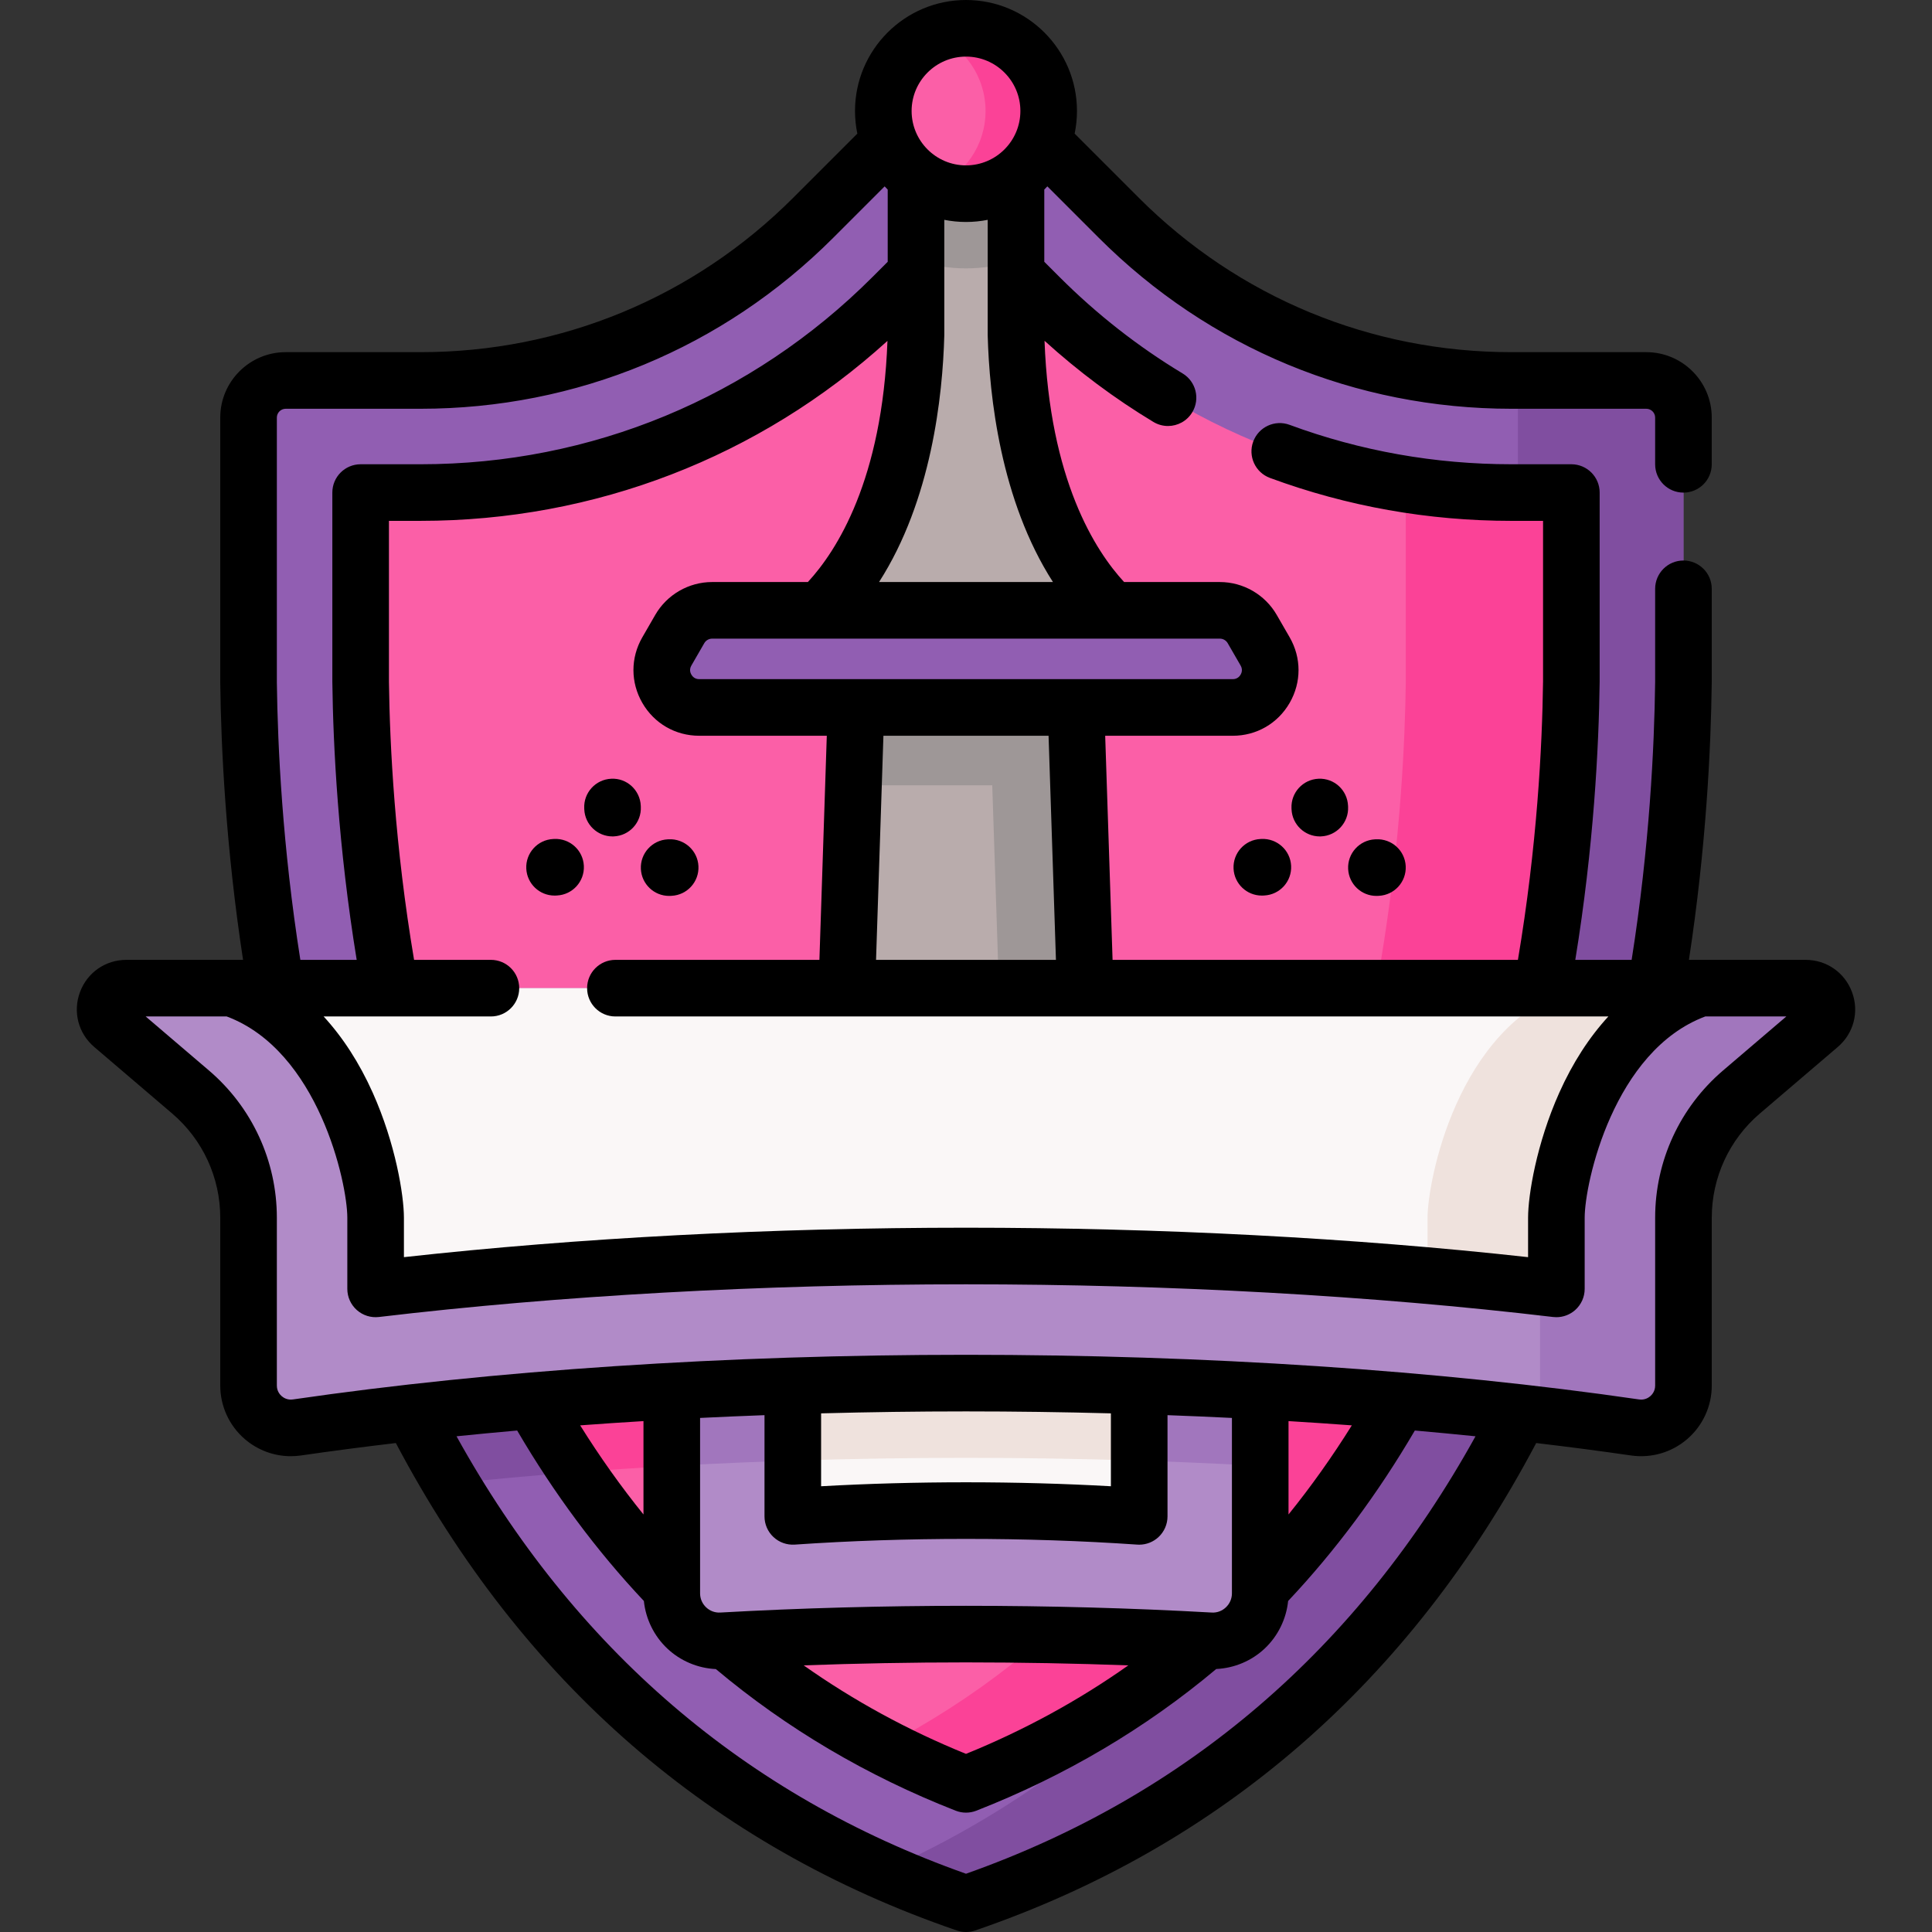 <?xml version="1.0" encoding="iso-8859-1"?>
<!-- Generator: Adobe Illustrator 23.0.3, SVG Export Plug-In . SVG Version: 6.00 Build 0)  -->
<svg version="1.1" id="Capa_1" xmlns="http://www.w3.org/2000/svg" xmlns:xlink="http://www.w3.org/1999/xlink" x="0px" y="0px"
	 viewBox="0 0 511.998 511.998" style="enable-background:new 0 0 511.998 511.998;" xml:space="preserve">
<rect x="0" y="0" width="511.998" height="511.998" fill="#333333" stroke="none"/>
<g>
	<g>
		<path style="fill:#915EB2;" d="M296.512,57.736l-33.555-33.555c-3.843-3.843-10.073-3.843-13.916,0l-33.555,33.555
			c-27.59,27.59-65.011,43.091-104.03,43.091H75.709c-5.435,0-9.84,4.406-9.84,9.84v70.164
			c0.952,76.393,20.875,265.663,190.13,323.667c169.255-58.004,189.179-247.274,190.13-323.667v-70.164
			c0-5.435-4.406-9.84-9.84-9.84h-35.748C361.523,100.827,324.102,85.326,296.512,57.736z"/>
		<path style="fill:#804EA0;" d="M424.218,321.932c-7.684,23.982-17.981,48.26-31.754,71.222
			c-42.438-4.476-88.897-6.812-136.464-6.812c-47.567,0-94.026,2.337-136.464,6.812c-13.773-22.962-24.071-47.241-31.755-71.222
			H424.218z"/>
		<path style="fill:#804EA0;" d="M446.13,110.671v70.163c-0.951,76.391-20.873,265.66-190.131,323.664
			c-7.614-2.604-14.922-5.486-21.932-8.604c149.069-66.202,167.278-242.105,168.189-315.06v-73.133c0-2.673-1.069-5.109-2.802-6.882
			c0.366,0.01,0.723,0.01,1.089,0.01h35.745C441.724,100.829,446.13,105.235,446.13,110.671z"/>
		<path style="fill:#FB5FA7;" d="M255.999,472.867c-59.731-23.364-103.672-68.588-130.69-134.563
			c-24.874-60.742-29.312-124.775-29.736-157.658v-50.114h15.883c47.232,0,91.636-18.393,125.035-51.791l19.508-19.507
			l19.509,19.507c33.398,33.398,77.802,51.791,125.034,51.791h15.883v50.114c-0.424,32.883-4.861,96.916-29.736,157.658
			C359.671,404.279,315.73,449.503,255.999,472.867z"/>
		<path style="fill:#FB4297;" d="M392.889,321.932c-1.911,5.466-3.971,10.931-6.198,16.367
			c-7.793,19.011-16.981,36.309-27.556,51.845c-32.962-2.505-67.747-3.802-103.135-3.802s-70.173,1.297-103.135,3.802
			c-10.575-15.536-19.764-32.834-27.556-51.845c-2.228-5.436-4.287-10.902-6.198-16.367H392.889z"/>
		<path style="fill:#FB4297;" d="M416.425,130.534v50.112c-0.426,32.883-4.862,96.917-29.735,157.654
			c-27.021,65.984-70.965,111.205-130.691,134.563c-7.565-2.961-14.882-6.268-21.932-9.931
			c48.647-25.219,85.154-67.004,108.749-124.632c24.873-60.736,29.309-124.77,29.735-157.654v-52.3
			c9.179,1.446,18.526,2.188,27.992,2.188H416.425z"/>
		<polygon style="fill:#915EB2;" points="254.179,388.686 255.999,390.507 257.819,388.686 		"/>
		<g>
			<path style="fill:#B9ACAC;" d="M299.873,165.853h-87.748c0,0,29.012-16.961,30.626-77.163V25.636h26.497v63.053
				C270.861,148.891,299.873,165.853,299.873,165.853z"/>
			<path style="fill:#9E9797;" d="M269.247,25.636v43.329c-4.159,1.406-8.614,2.159-13.248,2.159c-4.634,0-9.09-0.753-13.248-2.159
				V25.636H269.247z"/>
			<g>
				<g>
					<g>
						<polygon style="fill:#B9ACAC;" points="288.16,279.279 284.927,181.128 227.068,181.128 223.835,279.279 						"/>
						<polygon style="fill:#9E9797;" points="285.816,208.111 284.927,181.128 227.067,181.128 226.179,208.111 						"/>
						<polygon style="fill:#9E9797;" points="288.16,279.279 284.93,181.128 262.067,181.128 265.297,279.279 						"/>
					</g>
					<g>
						<path style="fill:#915EB2;" d="M323.274,161.745H188.721c-3.538,0-6.808,1.888-8.576,4.953l-3.424,5.934
							c-3.809,6.601,0.955,14.851,8.576,14.851h141.401c7.621,0,12.385-8.25,8.576-14.851l-3.424-5.934
							C330.081,163.633,326.812,161.745,323.274,161.745z"/>
					</g>
				</g>
			</g>
			<g>
				<g>
					<circle style="fill:#FB5FA7;" cx="255.997" cy="29.412" r="21.913"/>
					<path style="fill:#FB4297;" d="M277.913,29.415c0-12.104-9.813-21.917-21.917-21.917c-2.964,0-5.791,0.587-8.364,1.66
						c7.951,3.283,13.546,11.118,13.546,20.257c0,9.132-5.595,16.967-13.546,20.25c2.573,1.073,5.399,1.66,8.364,1.66
						C268.1,51.324,277.913,41.511,277.913,29.415z"/>
				</g>
			</g>
		</g>
		<g>
			<g>
				<path style="fill:#B18BC8;" d="M333.974,336.24v86.005c0,7.228-6.07,12.981-13.288,12.585
					c-20.714-1.168-42.379-1.782-64.687-1.782c-22.308,0-43.973,0.614-64.687,1.782c-7.218,0.396-13.288-5.357-13.288-12.585V336.24
					H333.974z"/>
				<path style="fill:#A176BD;" d="M333.974,336.24v52.251c-25.309-1.426-51.469-2.149-77.975-2.149
					c-26.507,0-52.667,0.723-77.975,2.149V336.24H333.974z"/>
				<path style="fill:#FAF7F7;" d="M301.903,336.24v65.618c-14.526-1-29.942-1.535-45.904-1.535s-31.378,0.535-45.904,1.535V336.24
					H301.903z"/>
				<path style="fill:#EFE2DD;" d="M301.903,336.24v50.845c-15.12-0.495-30.447-0.743-45.904-0.743
					c-15.456,0-30.784,0.248-45.904,0.743V336.24H301.903z"/>
			</g>
			<path style="fill:#B18BC8;" d="M482.155,271.754l-20.666,17.645c-9.746,8.321-15.359,20.493-15.359,33.308v44.474
				c0,6.844-6.063,12.092-12.836,11.107c-51.128-7.442-111.99-11.752-177.295-11.752s-126.166,4.31-177.295,11.752
				c-6.773,0.986-12.836-4.263-12.836-11.107v-44.474c0-12.815-5.613-24.987-15.359-33.308l-20.666-17.645
				c-3.967-3.387-1.572-9.882,3.645-9.882H478.51C483.727,261.871,486.122,268.366,482.155,271.754z"/>
			<path style="fill:#A176BD;" d="M482.152,271.751l-20.665,17.645c-9.743,8.327-15.357,20.496-15.357,33.309v44.478
				c0,6.842-6.06,12.09-12.833,11.11c-9.04-1.317-18.387-2.535-28.012-3.644c1.762-1.97,2.842-4.575,2.842-7.466v-44.478
				c0-12.813,5.614-24.982,15.357-33.309l20.665-17.645c3.971-3.386,1.574-9.882-3.644-9.882h38.002
				C483.726,261.869,486.122,268.364,482.152,271.751z"/>
			<path style="fill:#FAF7F7;" d="M61.43,261.869c30.481,10.255,38.113,51.449,38.113,60.836v18.863
				c48.132-5.713,101.66-8.713,156.455-8.713s108.324,3,156.455,8.713v-18.863c0-9.387,7.633-50.58,38.114-60.836H61.43z"/>
			<path style="fill:#EFE2DD;" d="M450.566,261.869c-30.477,10.258-38.111,51.449-38.111,60.836v18.863
				c-11.11-1.317-22.506-2.495-34.141-3.515v-15.348c0-9.387,7.634-50.577,38.111-60.836H450.566z"/>
		</g>
	</g>
	<g>
		<path d="M490.813,262.946c-1.922-5.209-6.751-8.575-12.303-8.575h-30.93c4.58-29.897,5.834-56.166,6.049-73.54v-24.792
			c0-4.143-3.358-7.5-7.5-7.5s-7.5,3.357-7.5,7.5l0,24.698c-0.214,17.237-1.491,43.651-6.229,73.634h-14.932
			c4.898-30.012,6.232-56.327,6.456-73.726v-50.114c0-4.143-3.358-7.5-7.5-7.5h-15.883c-20.244,0-40.024-3.515-58.792-10.447
			c-3.886-1.434-8.198,0.551-9.634,4.437s0.551,8.198,4.437,9.634c20.437,7.549,41.965,11.377,63.989,11.377h8.383l0,42.518
			c-0.222,17.251-1.582,43.718-6.662,73.822h-107.42l-1.956-59.389h33.81c6.29,0,11.924-3.252,15.069-8.7
			c3.146-5.447,3.146-11.951,0.002-17.399l-3.424-5.932c-3.097-5.37-8.873-8.706-15.072-8.706h-25.369
			c-7.65-8.277-19.73-27.081-21.093-63.936c8.936,8.108,18.602,15.332,28.855,21.509c1.211,0.729,2.545,1.076,3.863,1.076
			c2.543,0,5.024-1.294,6.432-3.631c2.137-3.548,0.994-8.157-2.554-10.295c-11.789-7.101-22.755-15.691-32.596-25.532l-4.063-4.063
			V50.386c0-0.048-0.006-0.094-0.007-0.142c0.28-0.278,0.551-0.565,0.819-0.854l13.649,13.651
			c29.205,29.203,68.033,45.286,109.333,45.286h35.748c1.29,0,2.34,1.05,2.34,2.341v12.381c0,4.143,3.358,7.5,7.5,7.5
			s7.5-3.357,7.5-7.5v-12.381c0-9.562-7.779-17.341-17.34-17.341h-35.748c-37.294,0-72.356-14.522-98.727-40.893l-17.022-17.023
			c0.403-1.938,0.617-3.944,0.617-5.999C285.41,13.194,272.216,0,255.998,0s-29.413,13.194-29.413,29.412
			c0,2.056,0.214,4.063,0.617,6.001l-17.019,17.019c-26.371,26.371-61.433,40.894-98.727,40.894H75.708
			c-9.561,0-17.34,7.779-17.34,17.341l0,70.258c0.215,17.208,1.46,43.509,6.046,73.446H33.488c-5.552,0-10.381,3.366-12.303,8.575
			c-1.921,5.21-0.435,10.905,3.789,14.512l20.667,17.645c8.089,6.905,12.729,16.967,12.729,27.604v44.475
			c0,5.443,2.36,10.605,6.475,14.164c3.424,2.962,7.772,4.561,12.238,4.561c0.898,0,1.802-0.065,2.703-0.196
			c8.167-1.189,16.562-2.28,25.114-3.292c33.489,63.375,83.485,106.837,148.669,129.176c0.788,0.271,1.61,0.405,2.432,0.405
			s1.644-0.135,2.432-0.405c65.177-22.337,115.183-65.8,148.673-129.176c8.551,1.013,16.944,2.103,25.11,3.292
			c5.385,0.782,10.83-0.807,14.942-4.364c4.115-3.559,6.475-8.721,6.475-14.164v-44.475c0-10.637,4.639-20.698,12.729-27.604
			l20.667-17.646C491.248,273.852,492.734,268.156,490.813,262.946z M98.761,289.544c-3.545-7.907-7.925-14.653-12.996-20.173
			h44.332c4.142,0,7.5-3.357,7.5-7.5s-3.358-7.5-7.5-7.5h-20.364c-5.088-30.156-6.439-56.655-6.66-73.726v-42.614h8.383
			c46.181,0,89.769-16.869,123.729-47.691c-1.368,36.835-13.444,55.631-21.092,63.905h-25.372c-6.199,0-11.975,3.336-15.072,8.704
			l-3.424,5.934c-3.144,5.448-3.143,11.953,0.003,17.4s8.779,8.699,15.069,8.699h33.81l-1.955,59.389h-54.064
			c-4.142,0-7.5,3.357-7.5,7.5s3.358,7.5,7.5,7.5h263.14c-5.07,5.517-9.446,12.267-12.99,20.173
			c-6.077,13.554-8.283,27.257-8.283,33.16v10.454c-46.176-5.111-97.469-7.805-148.956-7.805s-102.779,2.693-148.956,7.805v-10.454
			C107.043,316.801,104.837,303.098,98.761,289.544z M279.835,254.371H232.16l1.955-59.389h43.764L279.835,254.371z
			 M325.354,170.447l3.425,5.934c0.603,1.044,0.258,1.952,0,2.401c-0.259,0.448-0.874,1.2-2.08,1.2H185.297
			c-1.206,0-1.821-0.752-2.08-1.2c-0.259-0.449-0.604-1.357,0-2.401l3.425-5.935c0.427-0.741,1.224-1.201,2.08-1.201h134.553
			C324.129,169.245,324.926,169.705,325.354,170.447z M261.75,88.895c0.431,16.07,3.405,43.724,17.293,65.351h-46.089
			c13.888-21.626,16.861-49.28,17.293-65.351c0.002-0.067,0.003-0.134,0.003-0.201V58.258c1.86,0.37,3.78,0.568,5.747,0.568
			c1.968,0,3.89-0.198,5.75-0.568v30.436C261.748,88.761,261.749,88.827,261.75,88.895z M255.998,15
			c7.947,0,14.413,6.465,14.413,14.412s-6.465,14.413-14.413,14.413s-14.413-6.466-14.413-14.413S248.05,15,255.998,15z
			 M73.369,180.831v-70.164c0-1.291,1.05-2.341,2.34-2.341h35.748c41.3,0,80.129-16.083,109.333-45.286l13.648-13.648
			c0.266,0.287,0.535,0.572,0.813,0.848v19.134l-4.063,4.063c-31.982,31.981-74.503,49.595-119.731,49.595H95.573
			c-4.142,0-7.5,3.357-7.5,7.5l0,50.211c0.222,17.223,1.546,43.565,6.453,73.629h-14.93
			C74.851,224.35,73.582,197.897,73.369,180.831z M255.999,496.557c-58.47-20.668-103.841-59.647-135.016-115.929
			c5.293-0.545,10.662-1.047,16.07-1.526c9.779,16.708,21.059,31.883,33.58,45.171c0.489,4.769,2.684,9.271,6.19,12.586
			c3.5,3.309,8.112,5.241,12.888,5.462c18.723,15.724,40.092,28.352,63.557,37.53c0.878,0.344,1.805,0.516,2.732,0.516
			s1.854-0.172,2.732-0.516c23.475-9.182,44.856-21.817,63.583-37.551c4.767-0.225,9.368-2.138,12.861-5.441
			c3.505-3.315,5.7-7.816,6.19-12.585c12.519-13.287,23.8-28.463,33.58-45.173c5.41,0.479,10.781,0.981,16.076,1.526
			C359.845,436.912,314.467,475.89,255.999,496.557z M217.599,374.552c12.685-0.337,25.499-0.517,38.4-0.517s25.715,0.18,38.4,0.517
			v19.32c-12.492-0.698-25.372-1.051-38.4-1.051s-25.908,0.353-38.4,1.051V374.552z M204.981,407.336
			c1.519,1.418,3.553,2.137,5.632,2c14.624-1.005,29.894-1.515,45.386-1.515s30.762,0.51,45.386,1.515
			c0.172,0.012,0.343,0.018,0.515,0.018c1.894,0,3.725-0.717,5.118-2.018c1.52-1.419,2.382-3.404,2.382-5.482v-26.822
			c5.723,0.213,11.42,0.453,17.071,0.734v46.476c0,1.422-0.568,2.742-1.601,3.719c-1.023,0.967-2.35,1.466-3.759,1.378
			c-21.14-1.186-43.047-1.787-65.111-1.787s-43.971,0.602-65.111,1.787c-1.408,0.081-2.737-0.411-3.76-1.378
			c-1.032-0.977-1.601-2.297-1.601-3.719v-46.476c5.652-0.281,11.348-0.521,17.071-0.734v26.822
			C202.599,403.932,203.461,405.917,204.981,407.336z M341.47,376.605c5.635,0.345,11.237,0.716,16.778,1.128
			c-5.205,8.336-10.81,16.224-16.778,23.613V376.605z M299.016,441.337c-13.219,9.336-27.618,17.198-43.017,23.456
			c-15.4-6.258-29.797-14.119-43.016-23.456c14.152-0.519,28.546-0.787,43.016-0.787
			C270.47,440.551,284.864,440.819,299.016,441.337z M170.528,401.346c-5.968-7.39-11.574-15.277-16.778-23.613
			c5.542-0.413,11.143-0.784,16.778-1.128V401.346z M456.619,283.694c-11.433,9.76-17.989,23.979-17.989,39.012v44.475
			c0,1.484-0.806,2.403-1.287,2.819c-0.479,0.414-1.506,1.079-2.968,0.865c-53.168-7.739-114.85-11.83-178.375-11.83
			s-125.207,4.091-178.376,11.83c-1.461,0.214-2.488-0.451-2.967-0.865c-0.481-0.416-1.287-1.335-1.287-2.819v-44.475
			c0-15.032-6.557-29.252-17.989-39.012l-16.777-14.323H60.08c24.269,9.079,31.964,44.066,31.964,53.333v18.863
			c0,2.144,0.917,4.184,2.519,5.607c1.602,1.423,3.734,2.093,5.865,1.84c47.732-5.666,101.528-8.661,155.571-8.661
			s107.839,2.995,155.571,8.661c0.295,0.035,0.59,0.053,0.885,0.053c1.825,0,3.601-0.667,4.98-1.893
			c1.602-1.424,2.519-3.464,2.519-5.607v-18.863c0-9.267,7.695-44.254,31.964-53.333h21.477L456.619,283.694z"/>
		<path d="M162.326,221.66c0.113,0,0.228-0.002,0.342-0.008c4.138-0.186,7.342-3.69,7.157-7.828l-0.013-0.294
			c-0.186-4.138-3.694-7.377-7.829-7.156c-4.138,0.186-7.342,3.69-7.157,7.828l0.013,0.294
			C155.02,218.52,158.338,221.66,162.326,221.66z"/>
		<path d="M146.955,237.336c0.125,0,0.252-0.003,0.379-0.009l0.275-0.014c4.137-0.206,7.324-3.727,7.118-7.863
			c-0.206-4.138-3.717-7.313-7.863-7.119l-0.275,0.014c-4.137,0.206-7.324,3.727-7.118,7.863
			C139.67,234.219,142.984,237.336,146.955,237.336z"/>
		<path d="M177.322,237.425c0.125,0,0.252-0.003,0.378-0.009l0.275-0.014c4.137-0.206,7.324-3.726,7.119-7.863
			c-0.205-4.137-3.734-7.306-7.863-7.119l-0.275,0.014c-4.137,0.206-7.324,3.726-7.119,7.863
			C170.037,234.308,173.351,237.425,177.322,237.425z"/>
		<path d="M349.759,221.66c0.109,0,0.219-0.002,0.329-0.007c4.138-0.179,7.348-3.679,7.169-7.816l-0.013-0.294
			c-0.179-4.139-3.656-7.357-7.817-7.17c-4.138,0.179-7.348,3.679-7.169,7.816l0.013,0.294
			C342.445,218.512,345.765,221.66,349.759,221.66z"/>
		<path d="M334.297,222.331l-0.275,0.014c-4.137,0.206-7.324,3.726-7.119,7.863c0.199,4.011,3.513,7.128,7.484,7.128
			c0.125,0,0.252-0.003,0.378-0.009l0.275-0.014c4.137-0.206,7.324-3.726,7.119-7.863S338.421,222.138,334.297,222.331z"/>
		<path d="M365.134,237.416l0.275-0.014c4.137-0.206,7.324-3.727,7.118-7.863s-3.708-7.306-7.863-7.119l-0.275,0.014
			c-4.137,0.206-7.324,3.727-7.118,7.863c0.199,4.011,3.513,7.128,7.484,7.128C364.881,237.425,365.007,237.422,365.134,237.416z"/>
	</g>
</g>
<g>
</g>
<g>
</g>
<g>
</g>
<g>
</g>
<g>
</g>
<g>
</g>
<g>
</g>
<g>
</g>
<g>
</g>
<g>
</g>
<g>
</g>
<g>
</g>
<g>
</g>
<g>
</g>
<g>
</g>
</svg>

